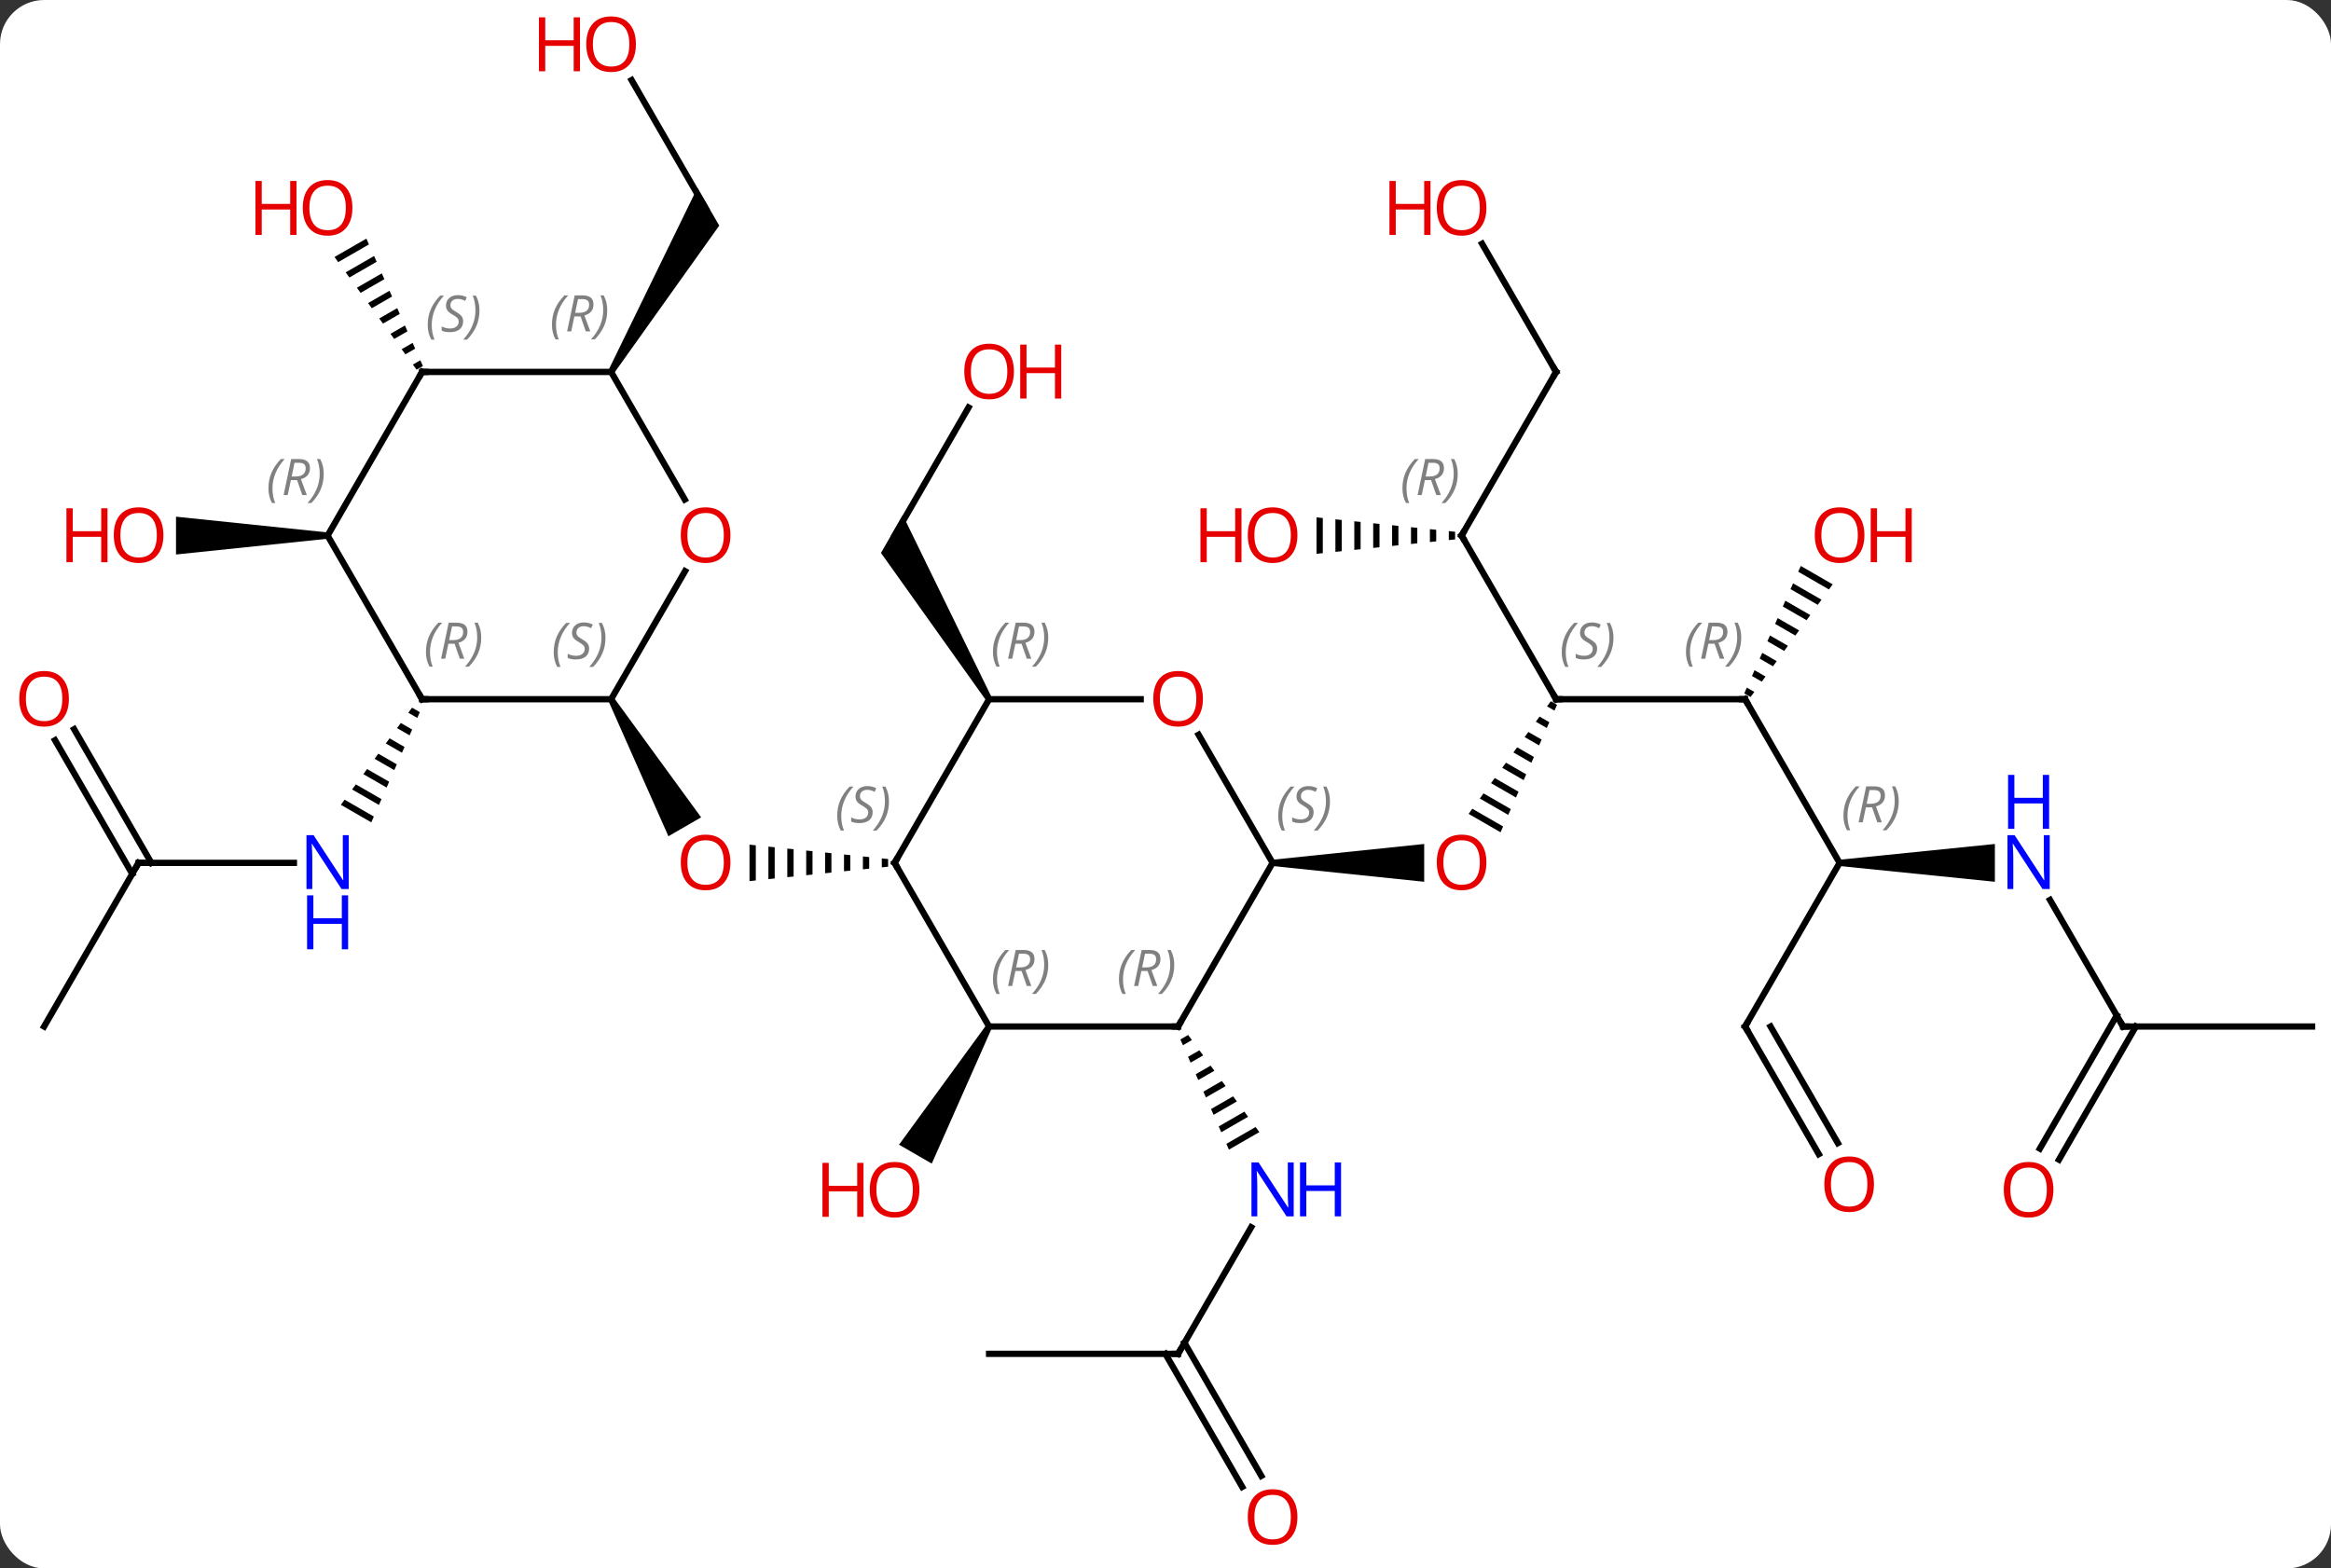 <svg width="370" viewBox="0 0 370 249" style="fill-opacity:1; color-rendering:auto; color-interpolation:auto; text-rendering:auto; stroke:black; stroke-linecap:square; stroke-miterlimit:10; shape-rendering:auto; stroke-opacity:1; fill:black; stroke-dasharray:none; font-weight:normal; stroke-width:1; font-family:'Open Sans'; font-style:normal; stroke-linejoin:miter; font-size:12; stroke-dashoffset:0; image-rendering:auto;" height="249" class="cas-substance-image" xmlns:xlink="http://www.w3.org/1999/xlink" xmlns="http://www.w3.org/2000/svg"><rect x="0" y="0" width="370" height="249" fill="#333333" stroke="none"/><svg class="cas-substance-single-component"><rect y="0" x="0" width="370" stroke="none" ry="7" rx="7" height="249" fill="white" class="cas-substance-group"/><svg y="0" x="0" width="370" viewBox="0 0 370 249" style="fill:black;" height="249" class="cas-substance-single-component-image"><svg><g><g transform="translate(187,124)" style="text-rendering:geometricPrecision; color-rendering:optimizeQuality; color-interpolation:linearRGB; stroke-linecap:butt; image-rendering:optimizeQuality;"><path style="stroke:none;" d="M-47.031 12.279 L-47.031 13.701 L-46.031 13.597 L-46.031 13.597 L-46.031 12.383 L-46.031 12.383 L-47.031 12.279 ZM-50.031 11.967 L-50.031 14.013 L-50.031 14.013 L-49.031 13.909 L-49.031 12.071 L-50.031 11.967 ZM-53.031 11.656 L-53.031 14.324 L-52.031 14.22 L-52.031 14.22 L-52.031 11.759 L-52.031 11.759 L-53.031 11.656 ZM-56.031 11.344 L-56.031 14.636 L-56.031 14.636 L-55.031 14.532 L-55.031 11.448 L-56.031 11.344 ZM-59.031 11.032 L-59.031 14.948 L-58.031 14.844 L-58.031 14.844 L-58.031 11.136 L-58.031 11.136 L-59.031 11.032 ZM-62.031 10.72 L-62.031 15.259 L-62.031 15.259 L-61.031 15.156 L-61.031 10.824 L-62.031 10.72 ZM-65.031 10.409 L-65.031 15.571 L-64.031 15.467 L-64.031 10.513 L-65.031 10.409 ZM-68.031 10.097 L-68.031 15.883 L-67.031 15.779 L-67.031 10.201 L-68.031 10.097 Z"/><path style="stroke:none;" d="M-90.433 -12.74 L-89.567 -13.24 L-75.709 5.762 L-80.905 8.762 Z"/><line y2="-59.305" y1="-38.97" x2="-33.261" x1="-45" style="fill:none;"/><path style="stroke:none;" d="M-29.567 -13.24 L-30.433 -12.74 L-47.165 -36.22 L-43.701 -42.22 Z"/><path style="stroke:none;" d="M-30.433 38.72 L-29.567 39.22 L-39.099 60.731 L-44.295 57.731 Z"/><line y2="90.933" y1="70.841" x2="0" x1="11.6" style="fill:none;"/><path style="stroke:none;" d="M1.597 40.309 L0.361 41.022 L0.361 41.022 L0.766 41.943 L0.766 41.943 L2.192 41.121 L2.192 41.121 L1.597 40.309 ZM3.381 42.744 L1.577 43.784 L1.577 43.784 L1.983 44.705 L1.983 44.705 L3.975 43.556 L3.975 43.556 L3.381 42.744 ZM5.165 45.179 L2.794 46.547 L2.794 46.547 L3.2 47.467 L3.2 47.467 L5.76 45.991 L5.76 45.991 L5.165 45.179 ZM6.949 47.615 L4.011 49.309 L4.011 49.309 L4.416 50.23 L4.416 50.23 L7.543 48.426 L6.949 47.615 ZM8.733 50.05 L5.227 52.071 L5.227 52.071 L5.633 52.992 L5.633 52.992 L9.327 50.862 L9.327 50.862 L8.733 50.05 ZM10.517 52.485 L6.444 54.834 L6.444 54.834 L6.85 55.755 L6.85 55.755 L11.111 53.297 L11.111 53.297 L10.517 52.485 ZM12.301 54.921 L7.661 57.596 L7.661 57.596 L8.066 58.517 L8.066 58.517 L12.895 55.732 L12.895 55.732 L12.301 54.921 Z"/><line y2="90.933" y1="90.933" x2="-30" x1="0" style="fill:none;"/><line y2="112.06" y1="90.933" x2="10.178" x1="-2.021" style="fill:none;"/><line y2="110.31" y1="89.183" x2="13.209" x1="1.01" style="fill:none;"/><path style="stroke:none;" d="M59.154 -12.674 L58.561 -11.861 L59.742 -11.18 L60.149 -12.1 L60.149 -12.1 L59.154 -12.674 ZM57.376 -10.235 L56.783 -9.422 L58.519 -8.421 L58.927 -9.341 L58.927 -9.341 L57.376 -10.235 ZM55.597 -7.797 L55.005 -6.984 L57.297 -5.662 L57.704 -6.582 L55.597 -7.797 ZM53.819 -5.358 L53.226 -4.545 L56.074 -2.903 L56.481 -3.823 L53.819 -5.358 ZM52.041 -2.919 L51.448 -2.107 L54.851 -0.144 L55.259 -1.064 L52.041 -2.919 ZM50.263 -0.481 L49.67 0.332 L53.628 2.615 L54.036 1.695 L50.263 -0.481 ZM48.484 1.958 L47.891 2.771 L47.891 2.771 L52.406 5.374 L52.813 4.454 L48.484 1.958 ZM46.706 4.396 L46.113 5.209 L51.183 8.133 L51.591 7.213 L46.706 4.396 Z"/><path style="stroke:none;" d="M15 13.49 L15 12.49 L39.062 9.99 L39.062 15.99 Z"/><line y2="-12.99" y1="-12.99" x2="90" x1="60" style="fill:none;"/><line y2="-38.97" y1="-12.99" x2="45" x1="60" style="fill:none;"/><line y2="12.99" y1="-12.99" x2="105" x1="90" style="fill:none;"/><path style="stroke:none;" d="M98.842 -34.148 L98.434 -33.228 L103.312 -30.415 L103.904 -31.228 L98.842 -34.148 ZM97.618 -31.389 L97.21 -30.47 L97.21 -30.47 L101.535 -27.976 L102.127 -28.789 L102.127 -28.789 L97.618 -31.389 ZM96.394 -28.631 L95.987 -27.711 L99.757 -25.537 L99.757 -25.537 L100.35 -26.35 L96.394 -28.631 ZM95.171 -25.872 L94.763 -24.953 L94.763 -24.953 L97.98 -23.098 L98.573 -23.911 L95.171 -25.872 ZM93.947 -23.114 L93.539 -22.195 L96.203 -20.659 L96.795 -21.472 L96.795 -21.472 L93.947 -23.114 ZM92.724 -20.355 L92.316 -19.436 L94.425 -18.219 L95.018 -19.032 L92.724 -20.355 ZM91.5 -17.597 L91.092 -16.677 L92.648 -15.78 L93.241 -16.593 L91.5 -17.597 ZM90.276 -14.839 L89.868 -13.919 L90.871 -13.341 L91.463 -14.154 L91.463 -14.154 L90.276 -14.839 Z"/><line y2="-64.953" y1="-38.97" x2="60" x1="45" style="fill:none;"/><path style="stroke:none;" d="M42.969 -39.681 L42.969 -38.259 L42.969 -38.259 L43.969 -38.363 L43.969 -38.363 L43.969 -39.577 L43.969 -39.577 L42.969 -39.681 ZM39.969 -39.993 L39.969 -37.947 L39.969 -37.947 L40.969 -38.051 L40.969 -39.889 L39.969 -39.993 ZM36.969 -40.304 L36.969 -37.636 L36.969 -37.636 L37.969 -37.739 L37.969 -37.739 L37.969 -40.2 L37.969 -40.2 L36.969 -40.304 ZM33.969 -40.616 L33.969 -37.324 L33.969 -37.324 L34.969 -37.428 L34.969 -37.428 L34.969 -40.512 L34.969 -40.512 L33.969 -40.616 ZM30.969 -40.928 L30.969 -37.012 L30.969 -37.012 L31.969 -37.116 L31.969 -37.116 L31.969 -40.824 L31.969 -40.824 L30.969 -40.928 ZM27.969 -41.239 L27.969 -36.7 L27.969 -36.7 L28.969 -36.804 L28.969 -36.804 L28.969 -41.136 L28.969 -41.136 L27.969 -41.239 ZM24.969 -41.551 L24.969 -36.389 L24.969 -36.389 L25.969 -36.493 L25.969 -36.493 L25.969 -41.447 L25.969 -41.447 L24.969 -41.551 ZM21.969 -41.863 L21.969 -36.077 L21.969 -36.077 L22.969 -36.181 L22.969 -36.181 L22.969 -41.759 L22.969 -41.759 L21.969 -41.863 Z"/><path style="stroke:none;" d="M105 13.49 L105 12.49 L129.648 9.99 L129.648 15.99 Z"/><line y2="38.97" y1="12.99" x2="90" x1="105" style="fill:none;"/><line y2="-85.297" y1="-64.953" x2="48.254" x1="60" style="fill:none;"/><line y2="38.97" y1="18.878" x2="150" x1="138.4" style="fill:none;"/><line y2="59.225" y1="38.97" x2="101.693" x1="90" style="fill:none;"/><line y2="57.475" y1="38.97" x2="104.725" x1="94.041" style="fill:none;"/><line y2="38.97" y1="38.97" x2="180" x1="150" style="fill:none;"/><line y2="58.356" y1="37.22" x2="136.788" x1="148.99" style="fill:none;"/><line y2="60.106" y1="38.97" x2="139.819" x1="152.021" style="fill:none;"/><line y2="12.99" y1="12.99" x2="-165" x1="-140.352" style="fill:none;"/><path style="stroke:none;" d="M-121.596 -11.652 L-122.191 -10.841 L-120.766 -10.019 L-120.36 -10.939 L-121.596 -11.652 ZM-123.38 -9.217 L-123.975 -8.405 L-121.983 -7.256 L-121.577 -8.177 L-123.38 -9.217 ZM-125.165 -6.782 L-125.759 -5.97 L-123.199 -4.494 L-122.794 -5.415 L-125.165 -6.782 ZM-126.949 -4.346 L-127.543 -3.535 L-124.416 -1.731 L-124.416 -1.731 L-124.011 -2.652 L-126.949 -4.346 ZM-128.733 -1.911 L-129.328 -1.099 L-125.633 1.031 L-125.228 0.11 L-128.733 -1.911 ZM-130.517 0.524 L-131.112 1.336 L-126.85 3.793 L-126.444 2.873 L-130.517 0.524 ZM-132.301 2.959 L-132.896 3.771 L-128.067 6.556 L-127.661 5.635 L-132.301 2.959 Z"/><line y2="38.97" y1="12.99" x2="-180" x1="-165" style="fill:none;"/><line y2="-8.229" y1="12.99" x2="-175.231" x1="-162.979" style="fill:none;"/><line y2="-6.479" y1="14.74" x2="-178.262" x1="-166.01" style="fill:none;"/><path style="stroke:none;" d="M-135 -39.47 L-135 -38.47 L-159.062 -35.97 L-159.062 -41.97 Z"/><line y2="-111.277" y1="-90.933" x2="-86.746" x1="-75" style="fill:none;"/><path style="stroke:none;" d="M-89.567 -64.703 L-90.433 -65.203 L-76.299 -94.183 L-72.835 -88.183 Z"/><path style="stroke:none;" d="M-128.846 -86.117 L-133.907 -83.198 L-133.315 -82.385 L-133.315 -82.385 L-128.438 -85.197 L-128.846 -86.117 ZM-127.622 -83.358 L-132.13 -80.758 L-132.13 -80.758 L-131.538 -79.945 L-131.538 -79.945 L-127.214 -82.439 L-127.214 -82.439 L-127.622 -83.358 ZM-126.398 -80.6 L-130.353 -78.319 L-129.761 -77.506 L-129.761 -77.506 L-125.99 -79.68 L-125.99 -79.68 L-126.398 -80.6 ZM-125.174 -77.841 L-128.576 -75.88 L-127.984 -75.067 L-127.984 -75.067 L-124.767 -76.922 L-125.174 -77.841 ZM-123.951 -75.083 L-126.799 -73.441 L-126.799 -73.441 L-126.207 -72.628 L-123.543 -74.164 L-123.543 -74.164 L-123.951 -75.083 ZM-122.727 -72.325 L-125.022 -71.001 L-125.022 -71.001 L-124.429 -70.188 L-124.429 -70.188 L-122.319 -71.405 L-122.319 -71.405 L-122.727 -72.325 ZM-121.503 -69.566 L-123.245 -68.562 L-123.245 -68.562 L-122.652 -67.749 L-121.095 -68.647 L-121.095 -68.647 L-121.503 -69.566 ZM-120.279 -66.808 L-121.467 -66.123 L-120.875 -65.31 L-119.871 -65.888 L-120.279 -66.808 Z"/><line y2="-12.99" y1="12.99" x2="-30" x1="-45" style="fill:none;"/><line y2="38.97" y1="12.99" x2="-30" x1="-45" style="fill:none;"/><line y2="-12.99" y1="-12.99" x2="-5.938" x1="-30" style="fill:none;"/><line y2="38.97" y1="38.97" x2="0" x1="-30" style="fill:none;"/><line y2="12.99" y1="-7.354" x2="15" x1="3.254" style="fill:none;"/><line y2="12.99" y1="38.97" x2="15" x1="0" style="fill:none;"/><line y2="-12.99" y1="-12.99" x2="-120" x1="-90" style="fill:none;"/><line y2="-33.322" y1="-12.99" x2="-78.261" x1="-90" style="fill:none;"/><line y2="-38.97" y1="-12.99" x2="-135" x1="-120" style="fill:none;"/><line y2="-64.953" y1="-44.698" x2="-90" x1="-78.307" style="fill:none;"/><line y2="-64.953" y1="-38.97" x2="-120" x1="-135" style="fill:none;"/><line y2="-64.953" y1="-64.953" x2="-120" x1="-90" style="fill:none;"/></g><g transform="translate(187,124)" style="fill:rgb(230,0,0); text-rendering:geometricPrecision; color-rendering:optimizeQuality; image-rendering:optimizeQuality; font-family:'Open Sans'; stroke:rgb(230,0,0); color-interpolation:linearRGB;"><path style="stroke:none;" d="M-71.062 12.92 Q-71.062 14.982 -72.102 16.162 Q-73.141 17.342 -74.984 17.342 Q-76.875 17.342 -77.906 16.177 Q-78.938 15.013 -78.938 12.904 Q-78.938 10.81 -77.906 9.662 Q-76.875 8.513 -74.984 8.513 Q-73.125 8.513 -72.094 9.685 Q-71.062 10.857 -71.062 12.92 ZM-77.891 12.92 Q-77.891 14.654 -77.148 15.56 Q-76.406 16.467 -74.984 16.467 Q-73.562 16.467 -72.836 15.568 Q-72.109 14.67 -72.109 12.92 Q-72.109 11.185 -72.836 10.295 Q-73.562 9.404 -74.984 9.404 Q-76.406 9.404 -77.148 10.303 Q-77.891 11.201 -77.891 12.92 Z"/><path style="stroke:none;" d="M-26.062 -65.023 Q-26.062 -62.961 -27.102 -61.781 Q-28.141 -60.601 -29.984 -60.601 Q-31.875 -60.601 -32.906 -61.766 Q-33.938 -62.93 -33.938 -65.039 Q-33.938 -67.133 -32.906 -68.281 Q-31.875 -69.43 -29.984 -69.43 Q-28.125 -69.43 -27.094 -68.258 Q-26.062 -67.086 -26.062 -65.023 ZM-32.891 -65.023 Q-32.891 -63.289 -32.148 -62.383 Q-31.406 -61.476 -29.984 -61.476 Q-28.562 -61.476 -27.836 -62.375 Q-27.109 -63.273 -27.109 -65.023 Q-27.109 -66.758 -27.836 -67.648 Q-28.562 -68.539 -29.984 -68.539 Q-31.406 -68.539 -32.148 -67.641 Q-32.891 -66.742 -32.891 -65.023 Z"/><path style="stroke:none;" d="M-18.547 -60.726 L-19.547 -60.726 L-19.547 -64.758 L-24.062 -64.758 L-24.062 -60.726 L-25.062 -60.726 L-25.062 -69.289 L-24.062 -69.289 L-24.062 -65.648 L-19.547 -65.648 L-19.547 -69.289 L-18.547 -69.289 L-18.547 -60.726 Z"/><path style="stroke:none;" d="M-41.062 64.883 Q-41.062 66.945 -42.102 68.125 Q-43.141 69.305 -44.984 69.305 Q-46.875 69.305 -47.906 68.141 Q-48.938 66.976 -48.938 64.867 Q-48.938 62.773 -47.906 61.625 Q-46.875 60.476 -44.984 60.476 Q-43.125 60.476 -42.094 61.648 Q-41.062 62.82 -41.062 64.883 ZM-47.891 64.883 Q-47.891 66.617 -47.148 67.523 Q-46.406 68.43 -44.984 68.43 Q-43.562 68.43 -42.836 67.531 Q-42.109 66.633 -42.109 64.883 Q-42.109 63.148 -42.836 62.258 Q-43.562 61.367 -44.984 61.367 Q-46.406 61.367 -47.148 62.266 Q-47.891 63.164 -47.891 64.883 Z"/><path style="stroke:none;" d="M-49.938 69.18 L-50.938 69.18 L-50.938 65.148 L-55.453 65.148 L-55.453 69.18 L-56.453 69.18 L-56.453 60.617 L-55.453 60.617 L-55.453 64.258 L-50.938 64.258 L-50.938 60.617 L-49.938 60.617 L-49.938 69.18 Z"/><path style="fill:rgb(0,5,255); stroke:none;" d="M18.352 69.109 L17.211 69.109 L12.523 61.922 L12.477 61.922 Q12.57 63.187 12.57 64.234 L12.57 69.109 L11.648 69.109 L11.648 60.547 L12.773 60.547 L17.445 67.703 L17.492 67.703 Q17.492 67.547 17.445 66.687 Q17.398 65.828 17.414 65.453 L17.414 60.547 L18.352 60.547 L18.352 69.109 Z"/><path style="fill:rgb(0,5,255); stroke:none;" d="M25.867 69.109 L24.867 69.109 L24.867 65.078 L20.352 65.078 L20.352 69.109 L19.352 69.109 L19.352 60.547 L20.352 60.547 L20.352 64.187 L24.867 64.187 L24.867 60.547 L25.867 60.547 L25.867 69.109 Z"/></g><g transform="translate(187,124)" style="stroke-linecap:butt; text-rendering:geometricPrecision; color-rendering:optimizeQuality; image-rendering:optimizeQuality; font-family:'Open Sans'; color-interpolation:linearRGB; stroke-miterlimit:5;"><path style="fill:none;" d="M0.25 90.5 L0 90.933 L-0.5 90.933"/><path style="fill:rgb(230,0,0); stroke:none;" d="M18.938 116.843 Q18.938 118.905 17.898 120.085 Q16.859 121.265 15.016 121.265 Q13.125 121.265 12.094 120.1 Q11.062 118.936 11.062 116.827 Q11.062 114.733 12.094 113.585 Q13.125 112.436 15.016 112.436 Q16.875 112.436 17.906 113.608 Q18.938 114.78 18.938 116.843 ZM12.109 116.843 Q12.109 118.577 12.852 119.483 Q13.594 120.39 15.016 120.39 Q16.438 120.39 17.164 119.491 Q17.891 118.593 17.891 116.843 Q17.891 115.108 17.164 114.218 Q16.438 113.327 15.016 113.327 Q13.594 113.327 12.852 114.225 Q12.109 115.124 12.109 116.843 Z"/><path style="fill:rgb(230,0,0); stroke:none;" d="M48.938 12.92 Q48.938 14.982 47.898 16.162 Q46.859 17.342 45.016 17.342 Q43.125 17.342 42.094 16.177 Q41.062 15.013 41.062 12.904 Q41.062 10.81 42.094 9.662 Q43.125 8.513 45.016 8.513 Q46.875 8.513 47.906 9.685 Q48.938 10.857 48.938 12.92 ZM42.109 12.92 Q42.109 14.654 42.852 15.56 Q43.594 16.467 45.016 16.467 Q46.438 16.467 47.164 15.568 Q47.891 14.67 47.891 12.92 Q47.891 11.185 47.164 10.295 Q46.438 9.404 45.016 9.404 Q43.594 9.404 42.852 10.303 Q42.109 11.201 42.109 12.92 Z"/><path style="fill:none;" d="M60.5 -12.99 L60 -12.99 L59.75 -13.423"/></g><g transform="translate(187,124)" style="stroke-linecap:butt; font-size:8.4px; fill:gray; text-rendering:geometricPrecision; image-rendering:optimizeQuality; color-rendering:optimizeQuality; font-family:'Open Sans'; font-style:italic; stroke:gray; color-interpolation:linearRGB; stroke-miterlimit:5;"><path style="stroke:none;" d="M60.892 -20.447 Q60.892 -21.775 61.36 -22.9 Q61.829 -24.025 62.86 -25.103 L63.47 -25.103 Q62.501 -24.041 62.017 -22.869 Q61.532 -21.697 61.532 -20.463 Q61.532 -19.135 61.97 -18.119 L61.454 -18.119 Q60.892 -19.15 60.892 -20.447 ZM66.514 -21.041 Q66.514 -20.213 65.967 -19.76 Q65.42 -19.306 64.42 -19.306 Q64.014 -19.306 63.702 -19.361 Q63.389 -19.416 63.108 -19.556 L63.108 -20.213 Q63.733 -19.885 64.436 -19.885 Q65.061 -19.885 65.436 -20.181 Q65.811 -20.478 65.811 -20.994 Q65.811 -21.306 65.608 -21.533 Q65.405 -21.76 64.842 -22.088 Q64.249 -22.416 64.022 -22.744 Q63.795 -23.072 63.795 -23.525 Q63.795 -24.26 64.311 -24.721 Q64.827 -25.181 65.67 -25.181 Q66.045 -25.181 66.381 -25.103 Q66.717 -25.025 67.092 -24.853 L66.827 -24.26 Q66.577 -24.416 66.256 -24.502 Q65.936 -24.588 65.67 -24.588 Q65.139 -24.588 64.819 -24.314 Q64.499 -24.041 64.499 -23.572 Q64.499 -23.369 64.569 -23.221 Q64.639 -23.072 64.78 -22.939 Q64.92 -22.806 65.342 -22.556 Q65.905 -22.213 66.108 -22.017 Q66.311 -21.822 66.413 -21.588 Q66.514 -21.353 66.514 -21.041 ZM69.109 -22.76 Q69.109 -21.431 68.632 -20.299 Q68.156 -19.166 67.14 -18.119 L66.531 -18.119 Q68.468 -20.275 68.468 -22.76 Q68.468 -24.088 68.031 -25.103 L68.546 -25.103 Q69.109 -24.041 69.109 -22.76 Z"/><path style="fill:none; stroke:black;" d="M89.5 -12.99 L90 -12.99 L90.25 -12.557"/><path style="stroke:none;" d="M80.612 -20.486 Q80.612 -21.814 81.08 -22.939 Q81.549 -24.064 82.58 -25.143 L83.19 -25.143 Q82.221 -24.08 81.737 -22.908 Q81.252 -21.736 81.252 -20.502 Q81.252 -19.174 81.69 -18.158 L81.174 -18.158 Q80.612 -19.189 80.612 -20.486 ZM84.172 -21.799 L83.672 -19.424 L83.015 -19.424 L84.219 -25.143 L85.469 -25.143 Q87.203 -25.143 87.203 -23.705 Q87.203 -22.346 85.765 -21.955 L86.703 -19.424 L85.984 -19.424 L85.156 -21.799 L84.172 -21.799 ZM84.75 -24.549 Q84.359 -22.627 84.297 -22.377 L84.953 -22.377 Q85.703 -22.377 86.109 -22.705 Q86.515 -23.033 86.515 -23.658 Q86.515 -24.127 86.258 -24.338 Q86 -24.549 85.406 -24.549 L84.75 -24.549 ZM89.389 -22.799 Q89.389 -21.471 88.912 -20.338 Q88.436 -19.205 87.42 -18.158 L86.811 -18.158 Q88.748 -20.314 88.748 -22.799 Q88.748 -24.127 88.311 -25.143 L88.826 -25.143 Q89.389 -24.08 89.389 -22.799 Z"/><path style="fill:none; stroke:black;" d="M45.25 -38.537 L45 -38.97 L45.25 -39.403"/><path style="stroke:none;" d="M35.611 -46.466 Q35.611 -47.794 36.08 -48.919 Q36.548 -50.044 37.58 -51.122 L38.189 -51.122 Q37.22 -50.06 36.736 -48.888 Q36.252 -47.716 36.252 -46.482 Q36.252 -45.153 36.689 -44.138 L36.173 -44.138 Q35.611 -45.169 35.611 -46.466 ZM39.171 -47.778 L38.671 -45.403 L38.015 -45.403 L39.218 -51.122 L40.468 -51.122 Q42.202 -51.122 42.202 -49.685 Q42.202 -48.325 40.765 -47.935 L41.702 -45.403 L40.983 -45.403 L40.155 -47.778 L39.171 -47.778 ZM39.749 -50.528 Q39.358 -48.607 39.296 -48.357 L39.952 -48.357 Q40.702 -48.357 41.108 -48.685 Q41.515 -49.013 41.515 -49.638 Q41.515 -50.107 41.257 -50.318 Q40.999 -50.528 40.405 -50.528 L39.749 -50.528 ZM44.388 -48.778 Q44.388 -47.45 43.912 -46.318 Q43.435 -45.185 42.419 -44.138 L41.81 -44.138 Q43.748 -46.294 43.748 -48.778 Q43.748 -50.107 43.31 -51.122 L43.826 -51.122 Q44.388 -50.06 44.388 -48.778 Z"/><path style="stroke:none;" d="M105.612 5.494 Q105.612 4.166 106.08 3.041 Q106.549 1.916 107.58 0.838 L108.19 0.838 Q107.221 1.9 106.737 3.072 Q106.252 4.244 106.252 5.478 Q106.252 6.806 106.69 7.822 L106.174 7.822 Q105.612 6.791 105.612 5.494 ZM109.171 4.181 L108.671 6.556 L108.015 6.556 L109.218 0.838 L110.468 0.838 Q112.203 0.838 112.203 2.275 Q112.203 3.635 110.765 4.025 L111.703 6.556 L110.984 6.556 L110.156 4.181 L109.171 4.181 ZM109.75 1.431 Q109.359 3.353 109.296 3.603 L109.953 3.603 Q110.703 3.603 111.109 3.275 Q111.515 2.947 111.515 2.322 Q111.515 1.853 111.257 1.642 Q111 1.431 110.406 1.431 L109.75 1.431 ZM114.389 3.181 Q114.389 4.51 113.912 5.642 Q113.436 6.775 112.42 7.822 L111.811 7.822 Q113.748 5.666 113.748 3.181 Q113.748 1.853 113.311 0.838 L113.826 0.838 Q114.389 1.9 114.389 3.181 Z"/></g><g transform="translate(187,124)" style="stroke-linecap:butt; fill:rgb(230,0,0); text-rendering:geometricPrecision; color-rendering:optimizeQuality; image-rendering:optimizeQuality; font-family:'Open Sans'; stroke:rgb(230,0,0); color-interpolation:linearRGB; stroke-miterlimit:5;"><path style="stroke:none;" d="M108.938 -39.04 Q108.938 -36.978 107.898 -35.798 Q106.859 -34.618 105.016 -34.618 Q103.125 -34.618 102.094 -35.782 Q101.062 -36.947 101.062 -39.056 Q101.062 -41.15 102.094 -42.298 Q103.125 -43.447 105.016 -43.447 Q106.875 -43.447 107.906 -42.275 Q108.938 -41.103 108.938 -39.04 ZM102.109 -39.04 Q102.109 -37.306 102.852 -36.4 Q103.594 -35.493 105.016 -35.493 Q106.438 -35.493 107.164 -36.392 Q107.891 -37.29 107.891 -39.04 Q107.891 -40.775 107.164 -41.665 Q106.438 -42.556 105.016 -42.556 Q103.594 -42.556 102.852 -41.657 Q102.109 -40.759 102.109 -39.04 Z"/><path style="stroke:none;" d="M116.453 -34.743 L115.453 -34.743 L115.453 -38.775 L110.938 -38.775 L110.938 -34.743 L109.938 -34.743 L109.938 -43.306 L110.938 -43.306 L110.938 -39.665 L115.453 -39.665 L115.453 -43.306 L116.453 -43.306 L116.453 -34.743 Z"/><path style="fill:none; stroke:black;" d="M59.75 -64.52 L60 -64.953 L59.75 -65.386"/><path style="stroke:none;" d="M18.938 -39.04 Q18.938 -36.978 17.898 -35.798 Q16.859 -34.618 15.016 -34.618 Q13.125 -34.618 12.094 -35.782 Q11.062 -36.947 11.062 -39.056 Q11.062 -41.15 12.094 -42.298 Q13.125 -43.447 15.016 -43.447 Q16.875 -43.447 17.906 -42.275 Q18.938 -41.103 18.938 -39.04 ZM12.109 -39.04 Q12.109 -37.306 12.852 -36.4 Q13.594 -35.493 15.016 -35.493 Q16.438 -35.493 17.164 -36.392 Q17.891 -37.29 17.891 -39.04 Q17.891 -40.775 17.164 -41.665 Q16.438 -42.556 15.016 -42.556 Q13.594 -42.556 12.852 -41.657 Q12.109 -40.759 12.109 -39.04 Z"/><path style="stroke:none;" d="M10.062 -34.743 L9.062 -34.743 L9.062 -38.775 L4.547 -38.775 L4.547 -34.743 L3.547 -34.743 L3.547 -43.306 L4.547 -43.306 L4.547 -39.665 L9.062 -39.665 L9.062 -43.306 L10.062 -43.306 L10.062 -34.743 Z"/><path style="fill:rgb(0,5,255); stroke:none;" d="M138.352 17.146 L137.211 17.146 L132.523 9.959 L132.477 9.959 Q132.57 11.224 132.57 12.271 L132.57 17.146 L131.648 17.146 L131.648 8.584 L132.773 8.584 L137.445 15.74 L137.492 15.74 Q137.492 15.584 137.445 14.724 Q137.398 13.865 137.414 13.49 L137.414 8.584 L138.352 8.584 L138.352 17.146 Z"/><path style="fill:rgb(0,5,255); stroke:none;" d="M138.258 7.584 L137.258 7.584 L137.258 3.553 L132.742 3.553 L132.742 7.584 L131.742 7.584 L131.742 -0.979 L132.742 -0.979 L132.742 2.662 L137.258 2.662 L137.258 -0.979 L138.258 -0.979 L138.258 7.584 Z"/><path style="fill:none; stroke:black;" d="M90.25 38.537 L90 38.97 L90.25 39.403"/><path style="stroke:none;" d="M48.938 -91.003 Q48.938 -88.941 47.898 -87.761 Q46.859 -86.581 45.016 -86.581 Q43.125 -86.581 42.094 -87.746 Q41.062 -88.91 41.062 -91.019 Q41.062 -93.113 42.094 -94.261 Q43.125 -95.41 45.016 -95.41 Q46.875 -95.41 47.906 -94.238 Q48.938 -93.066 48.938 -91.003 ZM42.109 -91.003 Q42.109 -89.269 42.852 -88.363 Q43.594 -87.456 45.016 -87.456 Q46.438 -87.456 47.164 -88.355 Q47.891 -89.253 47.891 -91.003 Q47.891 -92.738 47.164 -93.628 Q46.438 -94.519 45.016 -94.519 Q43.594 -94.519 42.852 -93.621 Q42.109 -92.722 42.109 -91.003 Z"/><path style="stroke:none;" d="M40.062 -86.706 L39.062 -86.706 L39.062 -90.738 L34.547 -90.738 L34.547 -86.706 L33.547 -86.706 L33.547 -95.269 L34.547 -95.269 L34.547 -91.628 L39.062 -91.628 L39.062 -95.269 L40.062 -95.269 L40.062 -86.706 Z"/><path style="fill:none; stroke:black;" d="M149.75 38.537 L150 38.97 L150.5 38.97"/><path transform="translate(1.516,-0.875)" style="stroke:none;" d="M108.938 64.883 Q108.938 66.945 107.898 68.125 Q106.859 69.305 105.016 69.305 Q103.125 69.305 102.094 68.141 Q101.062 66.976 101.062 64.867 Q101.062 62.773 102.094 61.625 Q103.125 60.476 105.016 60.476 Q106.875 60.476 107.906 61.648 Q108.938 62.82 108.938 64.883 ZM102.109 64.883 Q102.109 66.617 102.852 67.523 Q103.594 68.43 105.016 68.43 Q106.438 68.43 107.164 67.531 Q107.891 66.633 107.891 64.883 Q107.891 63.148 107.164 62.258 Q106.438 61.367 105.016 61.367 Q103.594 61.367 102.852 62.266 Q102.109 63.164 102.109 64.883 Z"/></g><g transform="matrix(1,0,0,1,187,124)" style="stroke-linecap:butt; fill:rgb(230,0,0); text-rendering:geometricPrecision; color-rendering:optimizeQuality; image-rendering:optimizeQuality; font-family:'Open Sans'; stroke:rgb(230,0,0); color-interpolation:linearRGB; stroke-miterlimit:5;"><path style="stroke:none;" d="M138.938 64.883 Q138.938 66.945 137.898 68.125 Q136.859 69.305 135.016 69.305 Q133.125 69.305 132.094 68.141 Q131.062 66.976 131.062 64.867 Q131.062 62.773 132.094 61.625 Q133.125 60.476 135.016 60.476 Q136.875 60.476 137.906 61.648 Q138.938 62.82 138.938 64.883 ZM132.109 64.883 Q132.109 66.617 132.852 67.523 Q133.594 68.43 135.016 68.43 Q136.438 68.43 137.164 67.531 Q137.891 66.633 137.891 64.883 Q137.891 63.148 137.164 62.258 Q136.438 61.367 135.016 61.367 Q133.594 61.367 132.852 62.266 Q132.109 63.164 132.109 64.883 Z"/><path style="fill:rgb(0,5,255); stroke:none;" d="M-131.648 17.146 L-132.789 17.146 L-137.477 9.959 L-137.523 9.959 Q-137.43 11.224 -137.43 12.271 L-137.43 17.146 L-138.352 17.146 L-138.352 8.584 L-137.227 8.584 L-132.555 15.74 L-132.508 15.74 Q-132.508 15.584 -132.555 14.724 Q-132.602 13.865 -132.586 13.49 L-132.586 8.584 L-131.648 8.584 L-131.648 17.146 Z"/><path style="fill:rgb(0,5,255); stroke:none;" d="M-131.742 26.709 L-132.742 26.709 L-132.742 22.677 L-137.258 22.677 L-137.258 26.709 L-138.258 26.709 L-138.258 18.146 L-137.258 18.146 L-137.258 21.787 L-132.742 21.787 L-132.742 18.146 L-131.742 18.146 L-131.742 26.709 Z"/><path style="fill:none; stroke:black;" d="M-164.5 12.99 L-165 12.99 L-165.25 13.423"/><path style="stroke:none;" d="M-176.062 -13.06 Q-176.062 -10.998 -177.102 -9.818 Q-178.141 -8.638 -179.984 -8.638 Q-181.875 -8.638 -182.906 -9.803 Q-183.938 -10.967 -183.938 -13.076 Q-183.938 -15.17 -182.906 -16.318 Q-181.875 -17.467 -179.984 -17.467 Q-178.125 -17.467 -177.094 -16.295 Q-176.062 -15.123 -176.062 -13.06 ZM-182.891 -13.06 Q-182.891 -11.326 -182.148 -10.42 Q-181.406 -9.513 -179.984 -9.513 Q-178.562 -9.513 -177.836 -10.412 Q-177.109 -11.31 -177.109 -13.06 Q-177.109 -14.795 -177.836 -15.685 Q-178.562 -16.576 -179.984 -16.576 Q-181.406 -16.576 -182.148 -15.678 Q-182.891 -14.779 -182.891 -13.06 Z"/><path style="stroke:none;" d="M-161.062 -39.04 Q-161.062 -36.978 -162.102 -35.798 Q-163.141 -34.618 -164.984 -34.618 Q-166.875 -34.618 -167.906 -35.782 Q-168.938 -36.947 -168.938 -39.056 Q-168.938 -41.15 -167.906 -42.298 Q-166.875 -43.447 -164.984 -43.447 Q-163.125 -43.447 -162.094 -42.275 Q-161.062 -41.103 -161.062 -39.04 ZM-167.891 -39.04 Q-167.891 -37.306 -167.148 -36.4 Q-166.406 -35.493 -164.984 -35.493 Q-163.562 -35.493 -162.836 -36.392 Q-162.109 -37.29 -162.109 -39.04 Q-162.109 -40.775 -162.836 -41.665 Q-163.562 -42.556 -164.984 -42.556 Q-166.406 -42.556 -167.148 -41.657 Q-167.891 -40.759 -167.891 -39.04 Z"/><path style="stroke:none;" d="M-169.938 -34.743 L-170.938 -34.743 L-170.938 -38.775 L-175.453 -38.775 L-175.453 -34.743 L-176.453 -34.743 L-176.453 -43.306 L-175.453 -43.306 L-175.453 -39.665 L-170.938 -39.665 L-170.938 -43.306 L-169.938 -43.306 L-169.938 -34.743 Z"/><path style="stroke:none;" d="M-86.062 -116.983 Q-86.062 -114.921 -87.102 -113.741 Q-88.141 -112.561 -89.984 -112.561 Q-91.875 -112.561 -92.906 -113.725 Q-93.938 -114.89 -93.938 -116.999 Q-93.938 -119.093 -92.906 -120.241 Q-91.875 -121.39 -89.984 -121.39 Q-88.125 -121.39 -87.094 -120.218 Q-86.062 -119.046 -86.062 -116.983 ZM-92.891 -116.983 Q-92.891 -115.249 -92.148 -114.343 Q-91.406 -113.436 -89.984 -113.436 Q-88.562 -113.436 -87.836 -114.335 Q-87.109 -115.233 -87.109 -116.983 Q-87.109 -118.718 -87.836 -119.608 Q-88.562 -120.499 -89.984 -120.499 Q-91.406 -120.499 -92.148 -119.6 Q-92.891 -118.702 -92.891 -116.983 Z"/><path style="stroke:none;" d="M-94.938 -112.686 L-95.938 -112.686 L-95.938 -116.718 L-100.453 -116.718 L-100.453 -112.686 L-101.453 -112.686 L-101.453 -121.249 L-100.453 -121.249 L-100.453 -117.608 L-95.938 -117.608 L-95.938 -121.249 L-94.938 -121.249 L-94.938 -112.686 Z"/><path style="stroke:none;" d="M-131.062 -91.003 Q-131.062 -88.941 -132.102 -87.761 Q-133.141 -86.581 -134.984 -86.581 Q-136.875 -86.581 -137.906 -87.746 Q-138.938 -88.91 -138.938 -91.019 Q-138.938 -93.113 -137.906 -94.261 Q-136.875 -95.41 -134.984 -95.41 Q-133.125 -95.41 -132.094 -94.238 Q-131.062 -93.066 -131.062 -91.003 ZM-137.891 -91.003 Q-137.891 -89.269 -137.148 -88.363 Q-136.406 -87.456 -134.984 -87.456 Q-133.562 -87.456 -132.836 -88.355 Q-132.109 -89.253 -132.109 -91.003 Q-132.109 -92.738 -132.836 -93.628 Q-133.562 -94.519 -134.984 -94.519 Q-136.406 -94.519 -137.148 -93.621 Q-137.891 -92.722 -137.891 -91.003 Z"/><path style="stroke:none;" d="M-139.938 -86.706 L-140.938 -86.706 L-140.938 -90.738 L-145.453 -90.738 L-145.453 -86.706 L-146.453 -86.706 L-146.453 -95.269 L-145.453 -95.269 L-145.453 -91.628 L-140.938 -91.628 L-140.938 -95.269 L-139.938 -95.269 L-139.938 -86.706 Z"/><path style="fill:none; stroke:black;" d="M-44.75 12.557 L-45 12.99 L-44.75 13.423"/></g><g transform="matrix(1,0,0,1,187,124)" style="stroke-linecap:butt; font-size:8.4px; fill:gray; text-rendering:geometricPrecision; image-rendering:optimizeQuality; color-rendering:optimizeQuality; font-family:'Open Sans'; font-style:italic; stroke:gray; color-interpolation:linearRGB; stroke-miterlimit:5;"><path style="stroke:none;" d="M-54.108 5.533 Q-54.108 4.205 -53.639 3.08 Q-53.171 1.955 -52.139 0.876 L-51.53 0.876 Q-52.499 1.939 -52.983 3.111 Q-53.468 4.283 -53.468 5.517 Q-53.468 6.845 -53.03 7.861 L-53.546 7.861 Q-54.108 6.83 -54.108 5.533 ZM-48.486 4.939 Q-48.486 5.767 -49.033 6.22 Q-49.58 6.673 -50.58 6.673 Q-50.986 6.673 -51.298 6.619 Q-51.611 6.564 -51.892 6.423 L-51.892 5.767 Q-51.267 6.095 -50.564 6.095 Q-49.939 6.095 -49.564 5.798 Q-49.189 5.502 -49.189 4.986 Q-49.189 4.673 -49.392 4.447 Q-49.595 4.22 -50.158 3.892 Q-50.751 3.564 -50.978 3.236 Q-51.205 2.908 -51.205 2.455 Q-51.205 1.72 -50.689 1.259 Q-50.173 0.798 -49.33 0.798 Q-48.955 0.798 -48.619 0.876 Q-48.283 0.955 -47.908 1.127 L-48.173 1.72 Q-48.423 1.564 -48.744 1.478 Q-49.064 1.392 -49.33 1.392 Q-49.861 1.392 -50.181 1.666 Q-50.501 1.939 -50.501 2.408 Q-50.501 2.611 -50.431 2.759 Q-50.361 2.908 -50.22 3.041 Q-50.08 3.173 -49.658 3.423 Q-49.095 3.767 -48.892 3.962 Q-48.689 4.158 -48.587 4.392 Q-48.486 4.627 -48.486 4.939 ZM-45.891 3.22 Q-45.891 4.548 -46.368 5.681 Q-46.844 6.814 -47.86 7.861 L-48.469 7.861 Q-46.532 5.705 -46.532 3.22 Q-46.532 1.892 -46.969 0.876 L-46.454 0.876 Q-45.891 1.939 -45.891 3.22 Z"/><path style="stroke:none;" d="M-29.389 -20.486 Q-29.389 -21.814 -28.92 -22.939 Q-28.451 -24.064 -27.42 -25.142 L-26.81 -25.142 Q-27.779 -24.08 -28.264 -22.908 Q-28.748 -21.736 -28.748 -20.502 Q-28.748 -19.174 -28.31 -18.158 L-28.826 -18.158 Q-29.389 -19.189 -29.389 -20.486 ZM-25.828 -21.799 L-26.328 -19.424 L-26.985 -19.424 L-25.782 -25.142 L-24.532 -25.142 Q-22.797 -25.142 -22.797 -23.705 Q-22.797 -22.346 -24.235 -21.955 L-23.297 -19.424 L-24.016 -19.424 L-24.844 -21.799 L-25.828 -21.799 ZM-25.25 -24.549 Q-25.641 -22.627 -25.703 -22.377 L-25.047 -22.377 Q-24.297 -22.377 -23.891 -22.705 Q-23.485 -23.033 -23.485 -23.658 Q-23.485 -24.127 -23.742 -24.338 Q-24 -24.549 -24.594 -24.549 L-25.25 -24.549 ZM-20.611 -22.799 Q-20.611 -21.471 -21.088 -20.338 Q-21.564 -19.205 -22.58 -18.158 L-23.189 -18.158 Q-21.252 -20.314 -21.252 -22.799 Q-21.252 -24.127 -21.689 -25.142 L-21.174 -25.142 Q-20.611 -24.08 -20.611 -22.799 Z"/><path style="stroke:none;" d="M-29.389 31.474 Q-29.389 30.146 -28.92 29.021 Q-28.451 27.896 -27.42 26.817 L-26.811 26.817 Q-27.779 27.88 -28.264 29.052 Q-28.748 30.224 -28.748 31.458 Q-28.748 32.786 -28.311 33.802 L-28.826 33.802 Q-29.389 32.771 -29.389 31.474 ZM-25.829 30.161 L-26.329 32.536 L-26.985 32.536 L-25.782 26.817 L-24.532 26.817 Q-22.797 26.817 -22.797 28.255 Q-22.797 29.614 -24.235 30.005 L-23.297 32.536 L-24.016 32.536 L-24.844 30.161 L-25.829 30.161 ZM-25.251 27.411 Q-25.641 29.333 -25.704 29.583 L-25.047 29.583 Q-24.297 29.583 -23.891 29.255 Q-23.485 28.927 -23.485 28.302 Q-23.485 27.833 -23.743 27.622 Q-24.001 27.411 -24.594 27.411 L-25.251 27.411 ZM-20.611 29.161 Q-20.611 30.489 -21.088 31.622 Q-21.565 32.755 -22.58 33.802 L-23.19 33.802 Q-21.252 31.646 -21.252 29.161 Q-21.252 27.833 -21.69 26.817 L-21.174 26.817 Q-20.611 27.88 -20.611 29.161 Z"/></g><g transform="matrix(1,0,0,1,187,124)" style="stroke-linecap:butt; fill:rgb(230,0,0); text-rendering:geometricPrecision; color-rendering:optimizeQuality; image-rendering:optimizeQuality; font-family:'Open Sans'; stroke:rgb(230,0,0); color-interpolation:linearRGB; stroke-miterlimit:5;"><path style="stroke:none;" d="M3.938 -13.06 Q3.938 -10.998 2.898 -9.818 Q1.859 -8.638 0.016 -8.638 Q-1.875 -8.638 -2.906 -9.803 Q-3.938 -10.967 -3.938 -13.076 Q-3.938 -15.17 -2.906 -16.318 Q-1.875 -17.467 0.016 -17.467 Q1.875 -17.467 2.906 -16.295 Q3.938 -15.123 3.938 -13.06 ZM-2.891 -13.06 Q-2.891 -11.326 -2.148 -10.42 Q-1.406 -9.513 0.016 -9.513 Q1.438 -9.513 2.164 -10.412 Q2.891 -11.31 2.891 -13.06 Q2.891 -14.795 2.164 -15.685 Q1.438 -16.576 0.016 -16.576 Q-1.406 -16.576 -2.148 -15.678 Q-2.891 -14.779 -2.891 -13.06 Z"/><path style="fill:none; stroke:black;" d="M-0.5 38.97 L0 38.97 L0.25 38.537"/></g><g transform="matrix(1,0,0,1,187,124)" style="stroke-linecap:butt; font-size:8.4px; fill:gray; text-rendering:geometricPrecision; image-rendering:optimizeQuality; color-rendering:optimizeQuality; font-family:'Open Sans'; font-style:italic; stroke:gray; color-interpolation:linearRGB; stroke-miterlimit:5;"><path style="stroke:none;" d="M-9.389 31.474 Q-9.389 30.146 -8.92 29.021 Q-8.451 27.896 -7.42 26.818 L-6.811 26.818 Q-7.779 27.88 -8.264 29.052 Q-8.748 30.224 -8.748 31.458 Q-8.748 32.786 -8.31 33.802 L-8.826 33.802 Q-9.389 32.771 -9.389 31.474 ZM-5.829 30.161 L-6.329 32.536 L-6.985 32.536 L-5.782 26.818 L-4.532 26.818 Q-2.797 26.818 -2.797 28.255 Q-2.797 29.614 -4.235 30.005 L-3.297 32.536 L-4.016 32.536 L-4.844 30.161 L-5.829 30.161 ZM-5.25 27.411 Q-5.641 29.333 -5.704 29.583 L-5.047 29.583 Q-4.297 29.583 -3.891 29.255 Q-3.485 28.927 -3.485 28.302 Q-3.485 27.833 -3.743 27.622 Q-4 27.411 -4.594 27.411 L-5.25 27.411 ZM-0.611 29.161 Q-0.611 30.489 -1.088 31.622 Q-1.565 32.755 -2.58 33.802 L-3.189 33.802 Q-1.252 31.646 -1.252 29.161 Q-1.252 27.833 -1.69 26.818 L-1.174 26.818 Q-0.611 27.88 -0.611 29.161 Z"/><path style="stroke:none;" d="M15.892 5.533 Q15.892 4.205 16.36 3.08 Q16.829 1.955 17.86 0.877 L18.47 0.877 Q17.501 1.939 17.017 3.111 Q16.532 4.283 16.532 5.517 Q16.532 6.845 16.97 7.861 L16.454 7.861 Q15.892 6.83 15.892 5.533 ZM21.514 4.939 Q21.514 5.767 20.967 6.22 Q20.42 6.674 19.42 6.674 Q19.014 6.674 18.702 6.619 Q18.389 6.564 18.108 6.424 L18.108 5.767 Q18.733 6.095 19.436 6.095 Q20.061 6.095 20.436 5.799 Q20.811 5.502 20.811 4.986 Q20.811 4.674 20.608 4.447 Q20.405 4.22 19.842 3.892 Q19.248 3.564 19.022 3.236 Q18.795 2.908 18.795 2.455 Q18.795 1.72 19.311 1.26 Q19.827 0.799 20.67 0.799 Q21.045 0.799 21.381 0.877 Q21.717 0.955 22.092 1.127 L21.827 1.72 Q21.577 1.564 21.256 1.478 Q20.936 1.392 20.67 1.392 Q20.139 1.392 19.819 1.666 Q19.498 1.939 19.498 2.408 Q19.498 2.611 19.569 2.76 Q19.639 2.908 19.78 3.041 Q19.92 3.174 20.342 3.424 Q20.905 3.767 21.108 3.963 Q21.311 4.158 21.413 4.392 Q21.514 4.627 21.514 4.939 ZM24.109 3.22 Q24.109 4.549 23.632 5.681 Q23.155 6.814 22.14 7.861 L21.53 7.861 Q23.468 5.705 23.468 3.22 Q23.468 1.892 23.03 0.877 L23.546 0.877 Q24.109 1.939 24.109 3.22 Z"/><path style="stroke:none;" d="M-99.108 -20.447 Q-99.108 -21.775 -98.639 -22.9 Q-98.171 -24.025 -97.139 -25.104 L-96.53 -25.104 Q-97.499 -24.041 -97.983 -22.869 Q-98.468 -21.697 -98.468 -20.463 Q-98.468 -19.135 -98.03 -18.119 L-98.546 -18.119 Q-99.108 -19.15 -99.108 -20.447 ZM-93.486 -21.041 Q-93.486 -20.213 -94.033 -19.76 Q-94.579 -19.307 -95.579 -19.307 Q-95.986 -19.307 -96.298 -19.361 Q-96.611 -19.416 -96.892 -19.557 L-96.892 -20.213 Q-96.267 -19.885 -95.564 -19.885 Q-94.939 -19.885 -94.564 -20.182 Q-94.189 -20.479 -94.189 -20.994 Q-94.189 -21.307 -94.392 -21.533 Q-94.595 -21.76 -95.158 -22.088 Q-95.751 -22.416 -95.978 -22.744 Q-96.204 -23.072 -96.204 -23.525 Q-96.204 -24.26 -95.689 -24.721 Q-95.173 -25.182 -94.329 -25.182 Q-93.954 -25.182 -93.619 -25.104 Q-93.283 -25.025 -92.908 -24.854 L-93.173 -24.26 Q-93.423 -24.416 -93.744 -24.502 Q-94.064 -24.588 -94.329 -24.588 Q-94.861 -24.588 -95.181 -24.314 Q-95.501 -24.041 -95.501 -23.572 Q-95.501 -23.369 -95.431 -23.221 Q-95.361 -23.072 -95.22 -22.939 Q-95.079 -22.807 -94.658 -22.557 Q-94.095 -22.213 -93.892 -22.018 Q-93.689 -21.822 -93.587 -21.588 Q-93.486 -21.354 -93.486 -21.041 ZM-90.891 -22.76 Q-90.891 -21.432 -91.368 -20.299 Q-91.844 -19.166 -92.86 -18.119 L-93.469 -18.119 Q-91.532 -20.275 -91.532 -22.76 Q-91.532 -24.088 -91.969 -25.104 L-91.454 -25.104 Q-90.891 -24.041 -90.891 -22.76 Z"/><path style="fill:none; stroke:black;" d="M-119.5 -12.99 L-120 -12.99 L-120.25 -13.423"/><path style="stroke:none;" d="M-119.388 -20.486 Q-119.388 -21.814 -118.92 -22.939 Q-118.451 -24.064 -117.42 -25.142 L-116.81 -25.142 Q-117.779 -24.08 -118.263 -22.908 Q-118.748 -21.736 -118.748 -20.502 Q-118.748 -19.174 -118.31 -18.158 L-118.826 -18.158 Q-119.388 -19.189 -119.388 -20.486 ZM-115.829 -21.799 L-116.329 -19.424 L-116.985 -19.424 L-115.782 -25.142 L-114.532 -25.142 Q-112.797 -25.142 -112.797 -23.705 Q-112.797 -22.346 -114.235 -21.955 L-113.297 -19.424 L-114.016 -19.424 L-114.844 -21.799 L-115.829 -21.799 ZM-115.25 -24.549 Q-115.641 -22.627 -115.704 -22.377 L-115.047 -22.377 Q-114.297 -22.377 -113.891 -22.705 Q-113.485 -23.033 -113.485 -23.658 Q-113.485 -24.127 -113.743 -24.338 Q-114 -24.549 -114.594 -24.549 L-115.25 -24.549 ZM-110.611 -22.799 Q-110.611 -21.471 -111.088 -20.338 Q-111.564 -19.205 -112.58 -18.158 L-113.189 -18.158 Q-111.252 -20.314 -111.252 -22.799 Q-111.252 -24.127 -111.689 -25.142 L-111.174 -25.142 Q-110.611 -24.08 -110.611 -22.799 Z"/></g><g transform="matrix(1,0,0,1,187,124)" style="stroke-linecap:butt; fill:rgb(230,0,0); text-rendering:geometricPrecision; color-rendering:optimizeQuality; image-rendering:optimizeQuality; font-family:'Open Sans'; stroke:rgb(230,0,0); color-interpolation:linearRGB; stroke-miterlimit:5;"><path style="stroke:none;" d="M-71.062 -39.04 Q-71.062 -36.978 -72.102 -35.798 Q-73.141 -34.618 -74.984 -34.618 Q-76.875 -34.618 -77.906 -35.782 Q-78.938 -36.947 -78.938 -39.056 Q-78.938 -41.15 -77.906 -42.298 Q-76.875 -43.447 -74.984 -43.447 Q-73.125 -43.447 -72.094 -42.275 Q-71.062 -41.103 -71.062 -39.04 ZM-77.891 -39.04 Q-77.891 -37.306 -77.148 -36.4 Q-76.406 -35.493 -74.984 -35.493 Q-73.562 -35.493 -72.836 -36.392 Q-72.109 -37.29 -72.109 -39.04 Q-72.109 -40.775 -72.836 -41.665 Q-73.562 -42.556 -74.984 -42.556 Q-76.406 -42.556 -77.148 -41.657 Q-77.891 -40.759 -77.891 -39.04 Z"/></g><g transform="matrix(1,0,0,1,187,124)" style="stroke-linecap:butt; font-size:8.4px; fill:gray; text-rendering:geometricPrecision; image-rendering:optimizeQuality; color-rendering:optimizeQuality; font-family:'Open Sans'; font-style:italic; stroke:gray; color-interpolation:linearRGB; stroke-miterlimit:5;"><path style="stroke:none;" d="M-144.389 -46.466 Q-144.389 -47.794 -143.92 -48.919 Q-143.452 -50.044 -142.42 -51.122 L-141.811 -51.122 Q-142.78 -50.06 -143.264 -48.888 Q-143.748 -47.716 -143.748 -46.482 Q-143.748 -45.153 -143.311 -44.138 L-143.827 -44.138 Q-144.389 -45.169 -144.389 -46.466 ZM-140.829 -47.778 L-141.329 -45.403 L-141.985 -45.403 L-140.782 -51.122 L-139.532 -51.122 Q-137.798 -51.122 -137.798 -49.685 Q-137.798 -48.325 -139.235 -47.935 L-138.298 -45.403 L-139.017 -45.403 L-139.845 -47.778 L-140.829 -47.778 ZM-140.251 -50.528 Q-140.642 -48.607 -140.704 -48.357 L-140.048 -48.357 Q-139.298 -48.357 -138.892 -48.685 Q-138.485 -49.013 -138.485 -49.638 Q-138.485 -50.107 -138.743 -50.318 Q-139.001 -50.528 -139.595 -50.528 L-140.251 -50.528 ZM-135.612 -48.778 Q-135.612 -47.45 -136.088 -46.318 Q-136.565 -45.185 -137.581 -44.138 L-138.19 -44.138 Q-136.252 -46.294 -136.252 -48.778 Q-136.252 -50.107 -136.69 -51.122 L-136.174 -51.122 Q-135.612 -50.06 -135.612 -48.778 Z"/><path style="stroke:none;" d="M-99.389 -72.449 Q-99.389 -73.777 -98.92 -74.902 Q-98.451 -76.027 -97.42 -77.105 L-96.811 -77.105 Q-97.779 -76.043 -98.264 -74.871 Q-98.748 -73.699 -98.748 -72.465 Q-98.748 -71.137 -98.311 -70.121 L-98.826 -70.121 Q-99.389 -71.152 -99.389 -72.449 ZM-95.829 -73.762 L-96.329 -71.387 L-96.985 -71.387 L-95.782 -77.105 L-94.532 -77.105 Q-92.797 -77.105 -92.797 -75.668 Q-92.797 -74.309 -94.235 -73.918 L-93.297 -71.387 L-94.016 -71.387 L-94.844 -73.762 L-95.829 -73.762 ZM-95.251 -76.512 Q-95.641 -74.59 -95.704 -74.34 L-95.047 -74.34 Q-94.297 -74.34 -93.891 -74.668 Q-93.485 -74.996 -93.485 -75.621 Q-93.485 -76.09 -93.743 -76.301 Q-94.001 -76.512 -94.594 -76.512 L-95.251 -76.512 ZM-90.611 -74.762 Q-90.611 -73.434 -91.088 -72.301 Q-91.564 -71.168 -92.58 -70.121 L-93.189 -70.121 Q-91.252 -72.277 -91.252 -74.762 Q-91.252 -76.09 -91.689 -77.105 L-91.174 -77.105 Q-90.611 -76.043 -90.611 -74.762 Z"/><path style="fill:none; stroke:black;" d="M-120.25 -64.52 L-120 -64.953 L-119.5 -64.953"/><path style="stroke:none;" d="M-119.109 -72.41 Q-119.109 -73.738 -118.64 -74.863 Q-118.171 -75.988 -117.14 -77.066 L-116.531 -77.066 Q-117.499 -76.004 -117.984 -74.832 Q-118.468 -73.66 -118.468 -72.426 Q-118.468 -71.098 -118.031 -70.082 L-118.546 -70.082 Q-119.109 -71.113 -119.109 -72.41 ZM-113.486 -73.004 Q-113.486 -72.176 -114.033 -71.723 Q-114.58 -71.27 -115.58 -71.27 Q-115.986 -71.27 -116.299 -71.324 Q-116.611 -71.379 -116.892 -71.52 L-116.892 -72.176 Q-116.267 -71.848 -115.564 -71.848 Q-114.939 -71.848 -114.564 -72.145 Q-114.189 -72.441 -114.189 -72.957 Q-114.189 -73.27 -114.392 -73.496 Q-114.595 -73.723 -115.158 -74.051 Q-115.752 -74.379 -115.978 -74.707 Q-116.205 -75.035 -116.205 -75.488 Q-116.205 -76.223 -115.689 -76.684 Q-115.174 -77.145 -114.33 -77.145 Q-113.955 -77.145 -113.619 -77.066 Q-113.283 -76.988 -112.908 -76.816 L-113.174 -76.223 Q-113.424 -76.379 -113.744 -76.465 Q-114.064 -76.551 -114.33 -76.551 Q-114.861 -76.551 -115.181 -76.277 Q-115.502 -76.004 -115.502 -75.535 Q-115.502 -75.332 -115.431 -75.184 Q-115.361 -75.035 -115.22 -74.902 Q-115.08 -74.77 -114.658 -74.52 Q-114.095 -74.176 -113.892 -73.981 Q-113.689 -73.785 -113.588 -73.551 Q-113.486 -73.316 -113.486 -73.004 ZM-110.892 -74.723 Q-110.892 -73.395 -111.368 -72.262 Q-111.845 -71.129 -112.86 -70.082 L-113.47 -70.082 Q-111.532 -72.238 -111.532 -74.723 Q-111.532 -76.051 -111.97 -77.066 L-111.454 -77.066 Q-110.892 -76.004 -110.892 -74.723 Z"/></g></g></svg></svg></svg></svg>
